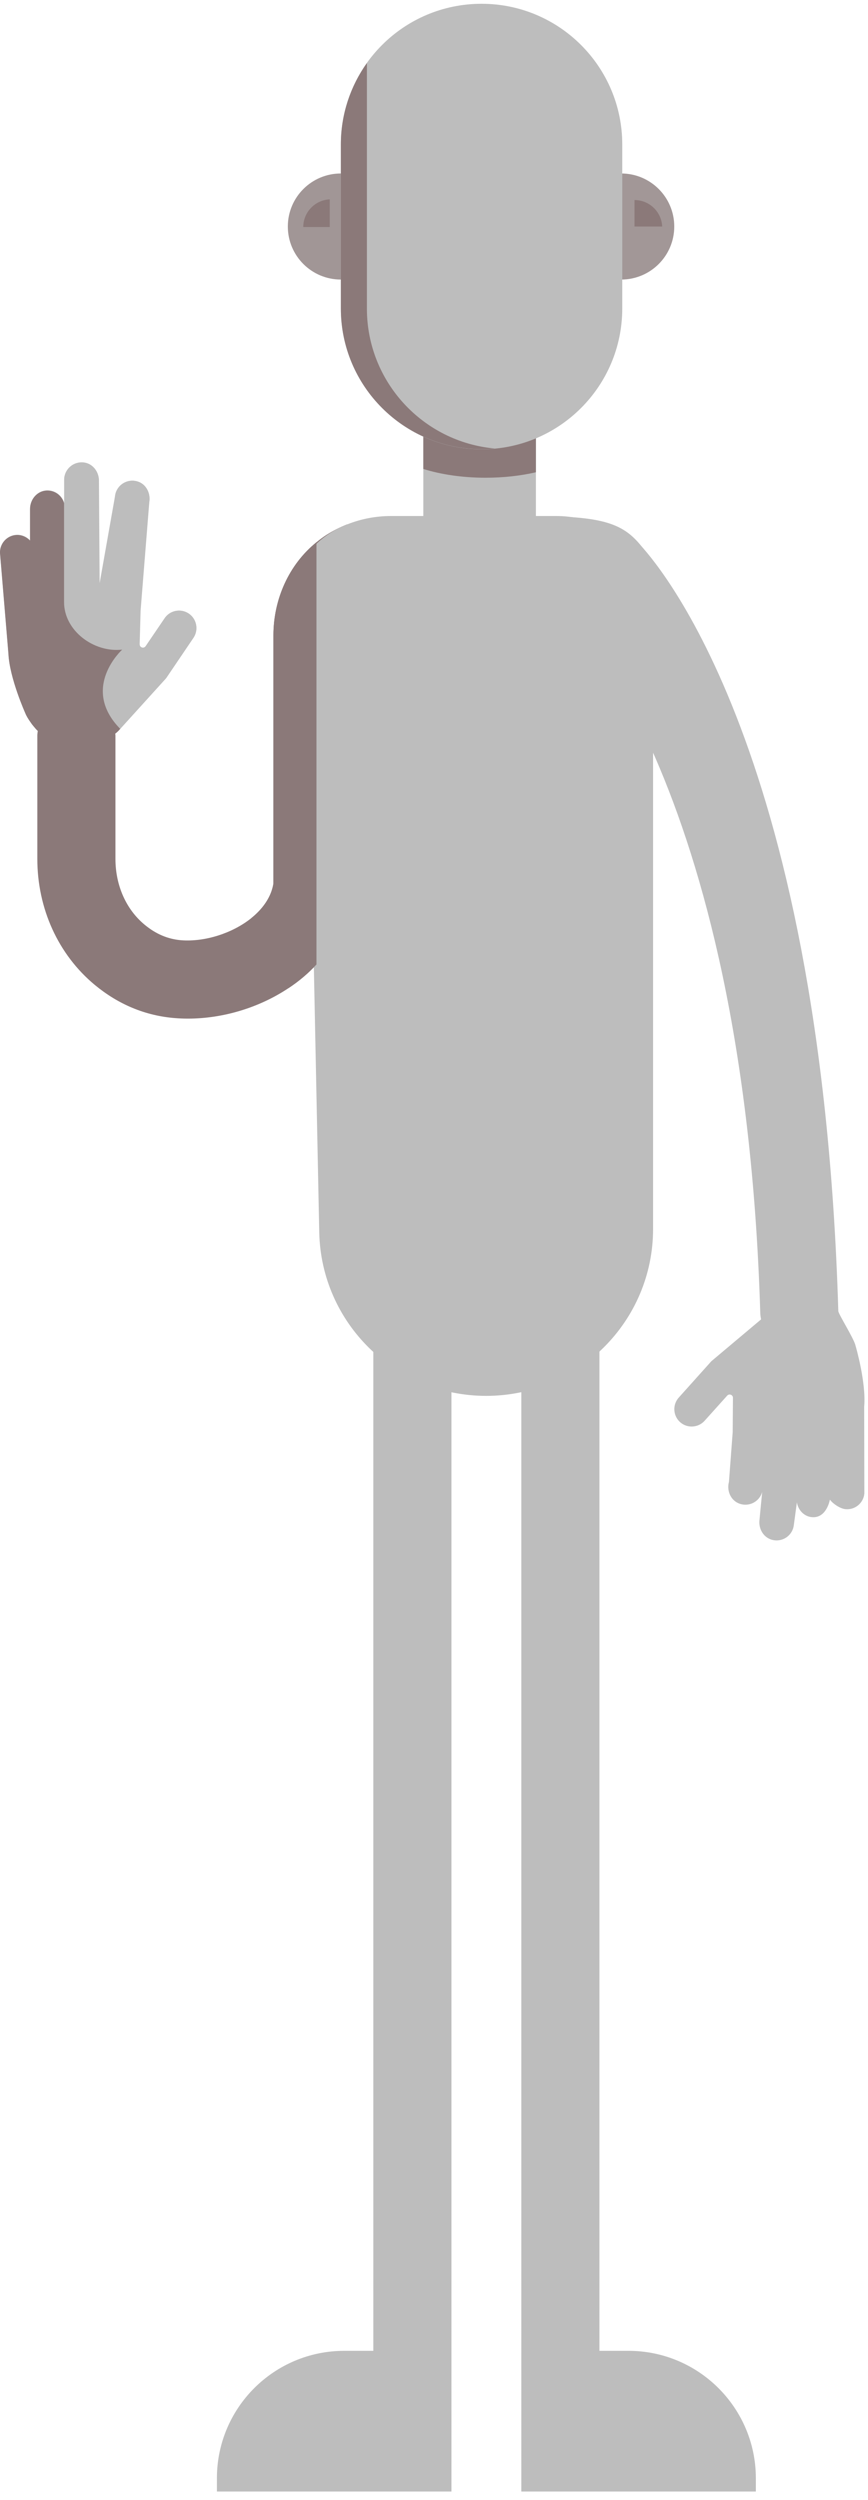 <svg width="100" height="288" viewBox="0 0 100 288" fill="none" xmlns="http://www.w3.org/2000/svg">
<g clip-path="url(#clip0_224_3444)">
<path d="M12.4 83.605C12.38 83.855 12.41 83.875 12.42 83.815C12.41 83.735 12.41 83.675 12.41 83.625C12.41 83.615 12.4 83.615 12.4 83.605Z" fill="#BDBDBD"/>
<path d="M21.7 70.655C20.77 70.065 19.53 70.335 18.94 71.265L16.78 74.445C16.58 74.735 16.13 74.625 16.09 74.275L15.58 70.335L17.21 57.735C17.34 56.755 16.79 55.745 15.84 55.465C14.63 55.095 13.41 55.915 13.26 57.115L11.48 70.875L11.39 70.885V55.385C11.39 54.385 10.71 53.465 9.73 53.305C8.48 53.105 7.39 54.065 7.39 55.275V57.965C7.13 57.075 6.28 56.425 5.28 56.515C4.23 56.615 3.47 57.575 3.47 58.625V62.285C3.08 61.865 2.53 61.605 1.93 61.625C0.83 61.665 -0.03 62.595 0.01 63.705L0.98 75.325C1.11 78.115 2.93 82.155 2.93 82.155C3.24 82.955 4.59 84.805 5.39 84.805C5.63 84.805 5.28 83.395 5.51 83.305C6.08 83.085 6.49 82.625 6.68 82.085C7.04 82.435 7.51 82.635 8.02 82.635C8.29 82.635 8.56 82.585 8.82 82.465C9.06 82.355 9.27 82.215 9.45 82.035C9.72 82.875 10.49 83.435 11.35 83.435C11.53 83.435 11.71 83.415 11.89 83.365C12.24 83.265 12.37 83.435 12.41 83.605C12.41 83.595 12.41 83.595 12.41 83.575C12.41 83.575 12.41 83.595 12.41 83.625C12.43 83.705 12.43 83.775 12.42 83.815C12.46 84.325 12.66 85.355 13.85 83.965L19.14 78.125L22.32 73.425C22.91 72.485 22.63 71.245 21.7 70.655Z" fill="#BDBDBD"/>
<path d="M21.699 70.655C20.769 70.065 19.529 70.335 18.939 71.265L16.779 74.445C16.579 74.735 16.129 74.625 16.089 74.275L16.199 70.335L17.209 57.735C17.339 56.755 16.789 55.745 15.839 55.465C14.629 55.095 13.409 55.915 13.259 57.115L11.479 67.175L11.399 55.365C11.399 54.365 10.719 53.445 9.739 53.285C8.489 53.085 7.399 54.045 7.399 55.255V57.945C7.139 57.055 6.289 56.405 5.289 56.495C4.239 56.595 3.479 57.555 3.479 58.605V62.265C3.089 61.845 2.539 61.585 1.939 61.605C0.839 61.645 -0.021 62.575 0.019 63.685L0.989 75.305C1.119 78.095 2.939 82.135 2.939 82.135C3.249 82.935 4.599 84.785 5.399 84.785C5.639 84.785 5.289 83.375 5.519 83.285C6.089 83.065 6.499 82.605 6.689 82.065C7.039 82.435 7.509 82.635 8.019 82.635C8.289 82.635 8.559 82.585 8.819 82.465C9.059 82.355 9.269 82.215 9.449 82.035C9.719 82.875 10.489 83.435 11.349 83.435C11.529 83.435 11.709 83.415 11.889 83.365C12.239 83.265 12.369 83.435 12.409 83.605C12.409 83.595 12.409 83.595 12.409 83.575C12.409 83.575 12.409 83.595 12.409 83.625C12.429 83.705 12.429 83.775 12.419 83.815C12.459 84.325 12.659 85.355 13.849 83.965L19.139 78.125L22.319 73.425C22.909 72.485 22.629 71.245 21.699 70.655Z" fill="#BDBDBD"/>
<path d="M40.5 62.465V102.345L40.47 102.595C40.44 102.875 40.4 103.155 40.35 103.425C39.83 106.415 38.43 109.005 36.46 111.105C35.51 112.135 34.43 113.045 33.25 113.825C29.85 116.095 25.67 117.345 21.65 117.345C21.15 117.345 20.65 117.325 20.16 117.285C16.76 117.015 13.65 115.725 10.91 113.455C6.71 109.965 4.3 104.675 4.3 98.935V84.725C4.3 84.555 4.33 84.385 4.35 84.205C4.19 84.055 4.04 83.885 3.89 83.695C3.81 83.605 3.74 83.515 3.67 83.425C3.61 83.345 3.56 83.265 3.51 83.195C3.23 82.805 3.01 82.425 2.91 82.155C2.91 82.155 1.1 78.125 0.97 75.325L-0 63.705C-0.04 62.605 0.82 61.675 1.92 61.635C2.52 61.615 3.08 61.875 3.46 62.285V58.635C3.46 57.575 4.22 56.625 5.27 56.525C6.27 56.435 7.12 57.075 7.38 57.965V69.365C7.38 72.655 10.81 75.215 14.08 74.835C14.08 74.835 9.21 79.235 13.85 83.965C13.62 84.225 13.44 84.395 13.28 84.505C13.28 84.585 13.3 84.655 13.3 84.725V98.935C13.3 101.985 14.52 104.755 16.66 106.525C17.96 107.605 19.34 108.185 20.87 108.315C23.6 108.525 26.79 107.515 28.98 105.745C30.02 104.905 30.83 103.885 31.25 102.745C31.36 102.435 31.45 102.115 31.5 101.785V73.195C31.5 69.045 33.28 65.035 36.46 62.465C36.85 62.145 37.25 61.845 37.68 61.575C38.41 61.115 39.19 60.725 40 60.405C40.32 61.025 40.5 61.725 40.5 62.465Z" fill="#8B7979"/>
<path d="M99.56 162.035C99.81 159.255 98.56 155.005 98.56 155.005C98.37 154.175 96.59 151.385 96.58 151.035C94.59 84.565 74.72 63.945 73.86 62.875C71.7 60.225 69.26 59.305 60.01 59.495C57.54 59.545 62.82 68.055 64.66 69.715C64.88 69.915 85.73 89.275 87.59 151.305C87.6 151.545 87.64 151.765 87.68 151.995L81.95 156.815L78.16 161.045C77.45 161.885 77.55 163.145 78.39 163.865C79.23 164.575 80.49 164.475 81.21 163.635L83.78 160.775C84.01 160.515 84.45 160.685 84.44 161.035L84.41 165.005L83.98 170.715C83.72 171.675 84.13 172.735 85.03 173.155C86.18 173.685 87.49 173.045 87.81 171.865L87.5 175.075C87.37 176.065 87.91 177.065 88.87 177.365C90.08 177.735 91.29 176.935 91.45 175.725L91.81 173.065C91.94 173.985 92.7 174.785 93.7 174.785C95.27 174.785 95.61 172.755 95.61 172.755C95.94 173.225 96.79 173.795 97.4 173.855C98.5 173.965 99.48 173.155 99.58 172.055L99.56 162.035Z" fill="#BDBDBD"/>
<path d="M39.27 32.205C42.644 32.205 45.38 29.469 45.38 26.095C45.38 22.721 42.644 19.985 39.27 19.985C35.895 19.985 33.16 22.721 33.16 26.095C33.16 29.469 35.895 32.205 39.27 32.205Z" fill="#A19696"/>
<path d="M37.989 22.965C36.289 23.045 34.94 24.445 34.94 26.155H37.989V22.965Z" fill="#8B7979"/>
<path d="M71.57 32.205C74.944 32.205 77.68 29.469 77.68 26.095C77.68 22.721 74.944 19.985 71.57 19.985C68.195 19.985 65.46 22.721 65.46 26.095C65.46 29.469 68.195 32.205 71.57 32.205Z" fill="#A29797"/>
<path d="M76.29 26.095C76.21 24.395 74.81 23.045 73.1 23.045V26.095H76.29Z" fill="#8B7979"/>
<path d="M61.739 49.075H48.77V62.605H61.739V49.075Z" fill="#BDBDBD"/>
<path d="M48.77 54.025C50.789 54.655 53.26 55.035 55.94 55.035C58.039 55.035 60.01 54.805 61.739 54.405V47.635H48.77V54.025Z" fill="#8B7979"/>
<path d="M55.48 51.755C46.529 51.755 39.27 44.495 39.27 35.545V16.645C39.27 7.695 46.52 0.435 55.48 0.435C64.43 0.435 71.689 7.695 71.689 16.645V35.535C71.689 44.495 64.43 51.755 55.48 51.755Z" fill="#BDBDBD"/>
<path d="M42.27 35.545V7.265C40.389 9.915 39.27 13.145 39.27 16.645V35.535C39.27 44.485 46.529 51.745 55.48 51.745C55.989 51.745 56.489 51.715 56.98 51.665C48.73 50.915 42.27 43.985 42.27 35.545Z" fill="#8B7979"/>
<path d="M64.05 59.445H45.05C43.27 59.445 41.57 59.785 40.01 60.405C35.67 62.095 33.4 65.935 32.51 70.625C32.34 71.465 32.26 72.345 32.26 73.235V103.425L36 103.605L36.78 141.955C36.99 152.425 45.54 160.805 56.01 160.805C66.63 160.805 75.24 152.195 75.24 141.575V105.485V103.865V73.235C75.23 65.615 71.66 59.445 64.05 59.445Z" fill="#BDBDBD"/>
<path d="M36.46 62.465V111.105C35.51 112.135 34.43 113.045 33.25 113.825H28.98V105.745C30.02 104.905 30.83 103.885 31.25 102.745C31.36 102.435 31.45 102.115 31.5 101.785V73.195C31.5 69.045 33.28 65.035 36.46 62.465Z" fill="#8B7979"/>
<path d="M72.4 270.815H69.06V151.035C69.06 148.545 67.05 146.535 64.56 146.535C62.07 146.535 60.06 148.545 60.06 151.035V270.815V280.625V287.025H87.08V285.495C87.08 277.395 80.5 270.815 72.4 270.815Z" fill="#BDBDBD"/>
<path d="M47.51 146.535C45.02 146.535 43.01 148.545 43.01 151.035V270.815H39.67C31.56 270.815 24.99 277.385 24.99 285.495V287.025H52.01V280.625V270.815V151.035C52.01 148.555 50 146.535 47.51 146.535Z" fill="#BDBDBD"/>
</g>
<defs>
<clipPath id="clip0_224_3444">
<rect width="99.59" height="286.59" fill="white" transform="translate(0 0.435)"/>
</clipPath>
</defs>
</svg>
